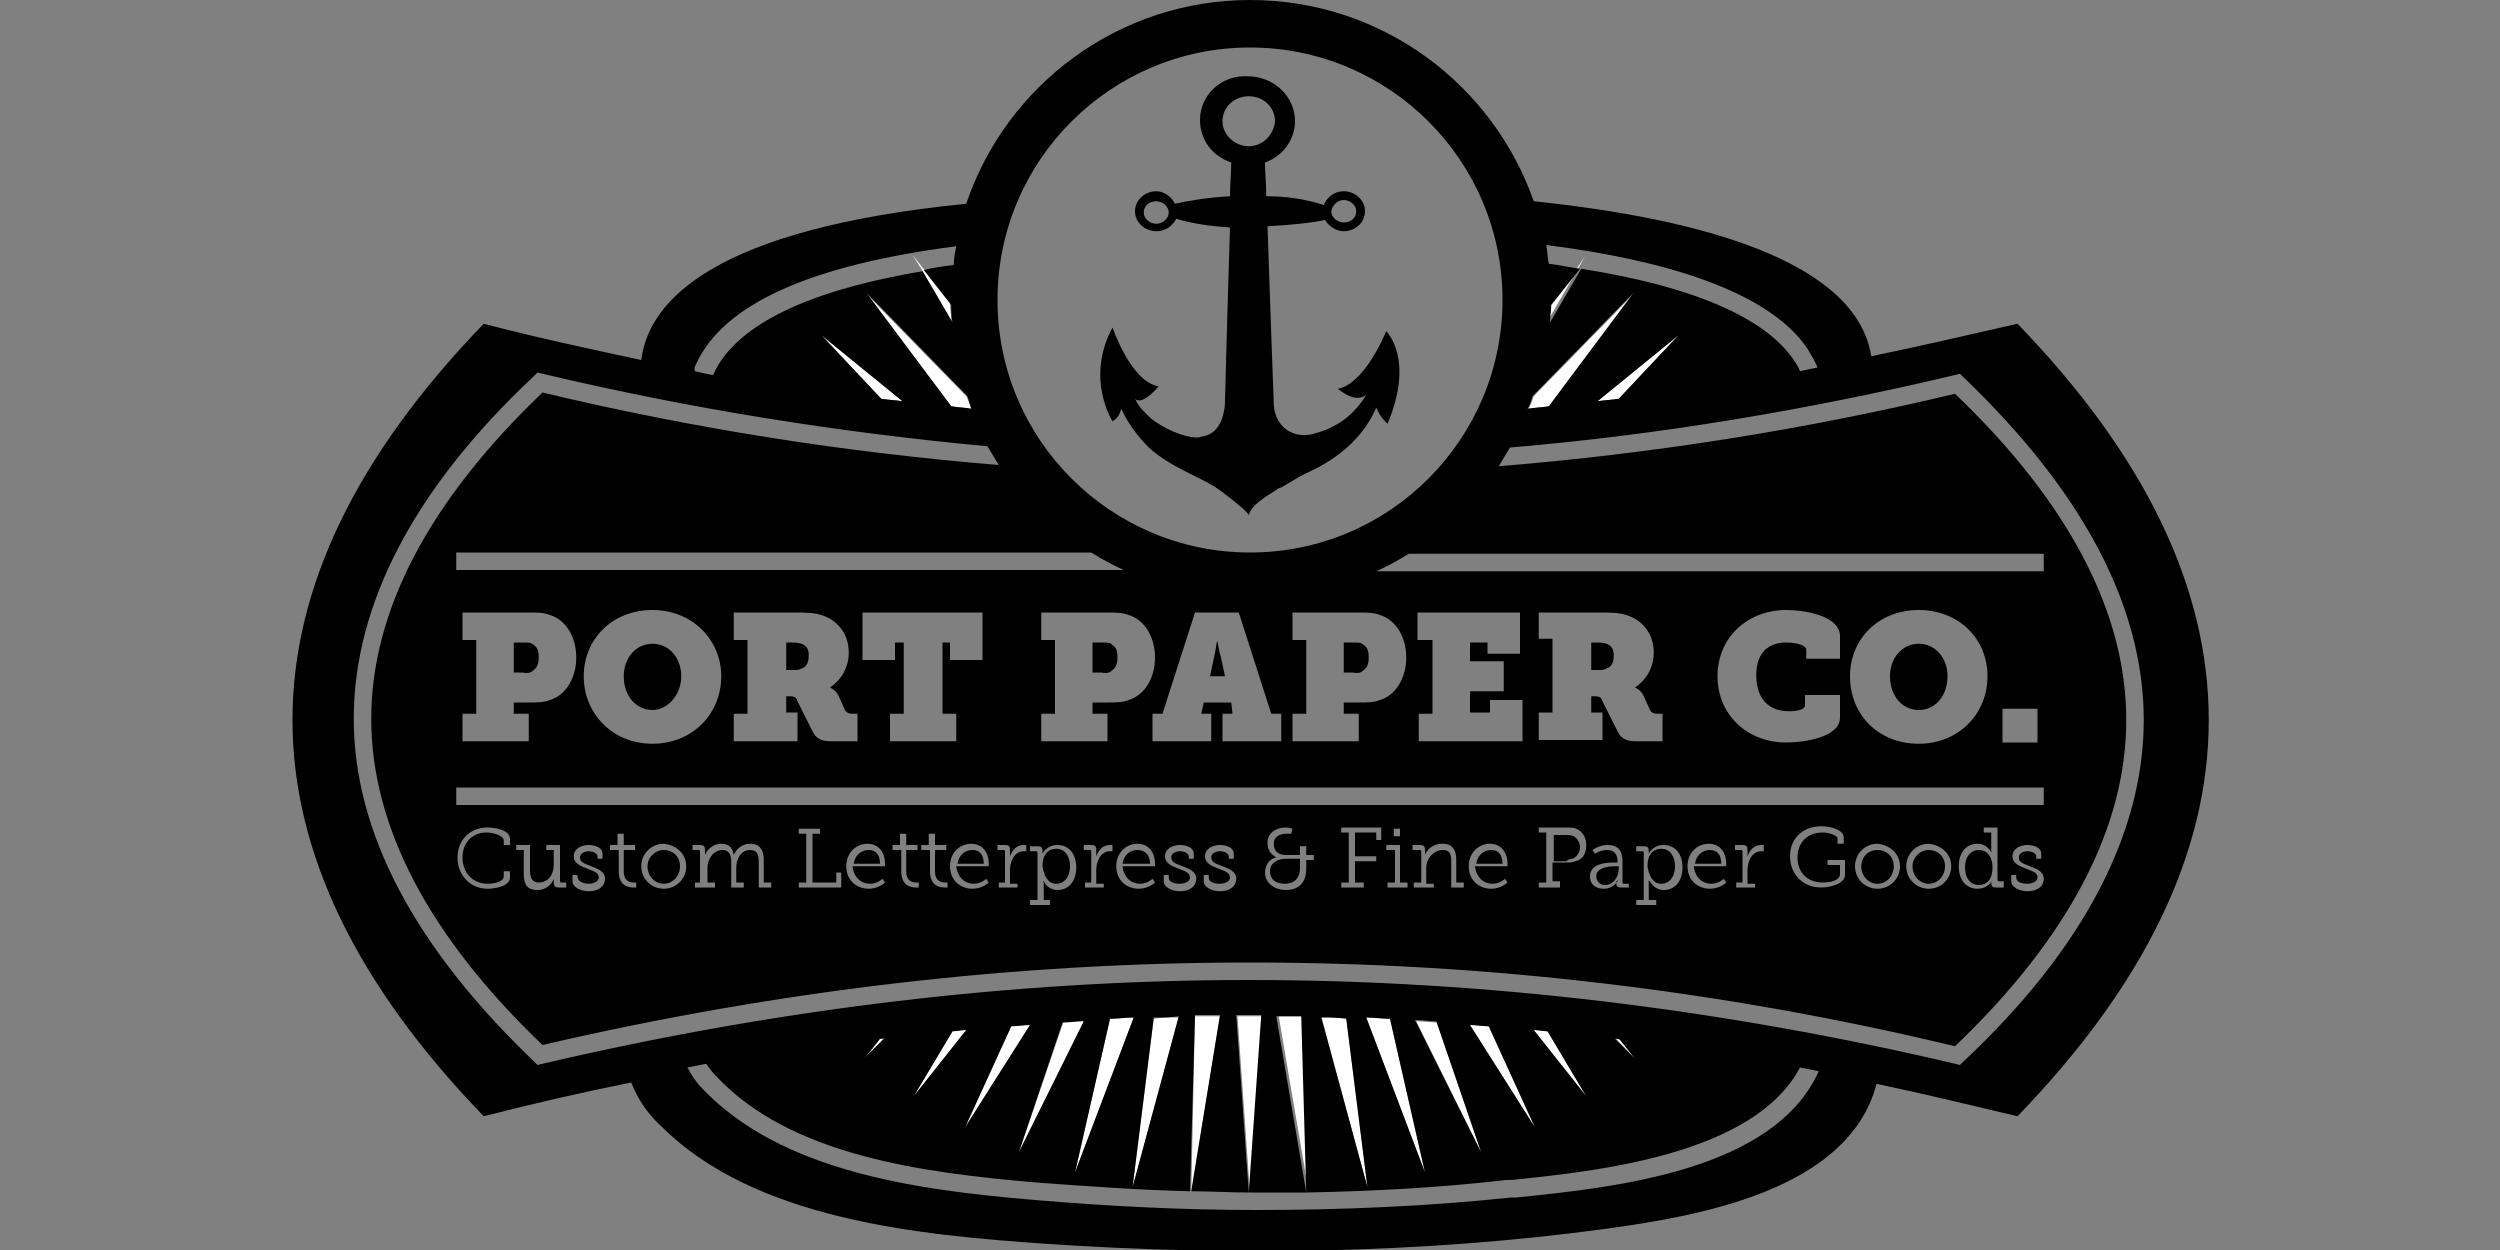 <?xml version="1.0" encoding="utf-8"?>
<!-- Generator: Adobe Illustrator 17.1.0, SVG Export Plug-In . SVG Version: 6.00 Build 0)  -->
<!DOCTYPE svg PUBLIC "-//W3C//DTD SVG 1.1//EN" "http://www.w3.org/Graphics/SVG/1.1/DTD/svg11.dtd">
<svg version="1.1" id="Layer_1" xmlns="http://www.w3.org/2000/svg" xmlns:xlink="http://www.w3.org/1999/xlink" x="0px" y="0px"
	 viewBox="0 0 200 100" style="enable-background:new 0 0 200 100;" xml:space="preserve">
<rect x="0" y="0" width="200" height="100" fill="#808080" stroke="none"/>
<path style="fill:#010101;" d="M-210-183.9c7,0,15.2-1.7,20.1-4.5h0v-17h-11.5l-1.2,7.4c-0.2,1.5-0.5,1.5-1.6,1.8c-1.1,0.2-3.2,0.4-4.6,0.4
	c-7.2,0-11.6-5.2-11.6-17c0-11.6,4.7-16.7,12.2-16.7c1.4,0,3.2,0.2,4.2,0.4c0.8,0.2,1,0.5,1.2,1.5l1.2,7.6l11.8,0.9v-17.9
	c-4.6-2.9-12-4.5-18-4.5c-19.8,0-29.8,12.3-29.8,28.8C-237.8-194.4-229.5-183.9-210-183.9z"/>
<path style="fill:#010101;" d="M-181.4-231.7v36.7c0,1.2-0.2,1.4-1.2,1.5l-3.1,0.5v8h24.4v-8l-2.6-0.4c-1-0.2-1.2-0.4-1.2-1.6v-18.4
	c1.2-0.5,2.5-1,3.6-1c1.7,0,1.9,1.2,1.9,3.3v26.1h20.8v-8l-3.3-0.5c-1.2-0.2-1.2-0.3-1.2-1.5v-18.5c0-8.9-3.5-13-11.1-13
	c-4.2,0-7.7,1.4-10.5,4.3l-0.5-0.2v-20.8h-19.9l-1.1,8.3l3.9,1.5C-181.6-233-181.4-232.5-181.4-231.7z"/>
<path style="fill:#010101;" d="M-130.2-231.7v36.7c0,1.2-0.2,1.3-1.2,1.5l-2.9,0.5v8h24.5v-8l-2.9-0.5c-1.2-0.2-1.2-0.3-1.2-1.5v-48.1h-20.1
	l-1.1,8.3l3.9,1.5C-130.5-233-130.2-232.5-130.2-231.7z"/>
<path style="fill:#010101;" d="M-87.1-183.9c15.3,0,22.1-8.6,22.1-21.8c0-12-5.9-20.7-21.3-20.7c-15.1,0-22.2,8.4-22.2,21.2
	C-108.6-192.1-102.3-183.9-87.1-183.9z M-86.6-215.4c2.5,0,4.5,1.8,4.5,9.9c0,8.7-2.2,10.7-4.7,10.7c-2.8,0-4.8-2.2-4.8-10.6
	C-91.5-213.8-89.1-215.4-86.6-215.4z"/>
<path style="fill:#010101;" d="M-42.1-194.9v-30.6h-20.1l-1.1,8.3l3.9,1.5c0.8,0.2,1,0.8,1,1.6v19.2c0,1.2-0.2,1.4-1.2,1.5l-2.8,0.5v8H-38
	v-8l-2.9-0.5C-42-193.6-42.1-193.7-42.1-194.9z"/>
<path style="fill:#010101;" d="M-51.2-229.3c5.8,0,9-3.3,9-9c0-5.6-3.2-8.8-9-8.8c-5.7,0-9,3.2-9,8.8C-60.2-232.6-56.9-229.3-51.2-229.3z"/>
<path style="fill:#010101;" d="M-414.6-201.7h2.4c1,0,1.5-0.5,1.5-1.5l0.7-18.8c0-2,0-4,0-5.2c0.4,1.2,1,2.8,1.7,4.6l7.8,19.8
	c0.3,0.8,0.8,1.2,1.7,1.2h3.3c0.8,0,1.4-0.4,1.7-1.2l8-19.7c0.8-1.9,1.3-3.4,1.8-4.7c0,1.3,0,3.1,0.1,5.3l0.8,18.8
	c0,1,0.6,1.5,1.5,1.5h2.8c1,0,1.5-0.5,1.4-1.5l-1.2-29.6c0-1-0.6-1.5-1.5-1.5h-5.2c-0.8,0-1.4,0.4-1.7,1.2l-10,24.5l-9.6-24.5
	c-0.3-0.8-0.8-1.2-1.7-1.2h-5.2c-0.9,0-1.5,0.5-1.5,1.5l-1.1,29.6C-416.1-202.2-415.6-201.7-414.6-201.7z"/>
<path style="fill:#010101;" d="M-363.5-201.3c6.1,0,11.7-4.1,11.7-12.6c0-7.5-4.7-11.5-11.2-11.5c-6.6,0-11.9,4.1-11.9,12.1
	C-374.9-205.2-369.2-201.3-363.5-201.3z M-363.4-221.1c3.8,0,6.1,3,6.1,7.8c0,5-2.5,7.7-5.8,7.7h-0.3c-3.4,0-6-3.2-6-8.1
	C-369.4-219-366.6-221.1-363.4-221.1z"/>
<path style="fill:#010101;" d="M-347.8-202.3c2.3,0.7,5.3,1.1,7.5,1.1c8.5,0,13.1-5.1,13.1-12.7c0-7.4-4.3-11.4-9.6-11.4
	c-2.4,0-4.9,0.8-6.8,3c0-0.5,0.1-1.5,0.1-3.3v-10.4c0-0.9-0.5-1.4-1.4-1.3l-2.7,0.2c-0.8,0.1-1.3,0.6-1.3,1.4v28.5
	c0,1.5-0.1,2.4-0.1,3.2C-349.2-203.1-349-202.6-347.8-202.3z M-343.6-218.6c1.7-1.7,3.5-2.3,5.2-2.3c2.9,0,5.6,2.4,5.6,7.7
	c0,5-2.7,7.8-6.8,7.8c-1.2,0-2.6-0.2-4-0.6c0-0.8,0-1.5,0-2.6V-218.6z"/>
<path style="fill:#010101;" d="M-320.4-223.7l-2.7,0.1c-0.8,0.1-1.3,0.6-1.3,1.4v19.2c0,0.9,0.5,1.3,1.3,1.3h2.8c0.8,0,1.3-0.5,1.3-1.3
	v-19.4C-318.9-223.4-319.5-223.8-320.4-223.7z"/>
<path style="fill:#010101;" d="M-321.7-235.8c-2,0-3.4,1.3-3.4,3.2c0,1.9,1.2,3.3,3.4,3.3c2,0,3.4-1.3,3.4-3.3
	C-318.3-234.5-319.6-235.8-321.7-235.8z"/>
<path style="fill:#010101;" d="M-303.7-224.3h-4.6v-1.8c0-1.4,0-2.3,0.2-3.1c0.4-2.9,2.1-4,4.9-4c1.3,0,2.2,0.2,2.6,0.2
	c0.7,0,1.1-0.4,1.1-1.2l0.2-1.5c0.1-0.8-0.3-1.4-1.1-1.5c-1.1-0.3-2.2-0.3-3.2-0.3c-4.7,0-8.3,2-9.5,6.3c-0.5,1.7-0.6,3.3-0.6,5.6
	v1.3l-1.3,0.1c-0.8,0.1-1.2,0.5-1.2,1.4v1.3c0,0.9,0.5,1.3,1.3,1.3h1.2v17.2c0,0.9,0.5,1.3,1.3,1.3h2.7c0.9,0,1.3-0.5,1.3-1.3v-17.2
	h4.4c0.8,0,1.3-0.4,1.3-1.3l0.1-1.5C-302.4-223.9-302.9-224.3-303.7-224.3z"/>
<path style="fill:#010101;" d="M-277.2-224.4h-3.3c-0.8,0-1.2,0.4-1.5,1.1c-0.5,1.4-3.3,7.6-6.3,14.6c-3.1-6.9-6-13.2-6.6-14.6
	c-0.3-0.7-0.7-1.1-1.5-1.1h-3.3c-1,0-1.4,0.6-1.1,1.5c0.8,2.3,5.7,12.7,9.5,21.1c-2.4,5.5-4.4,10.2-4.9,11.6
	c-0.3,0.9,0.1,1.5,1.1,1.5h3.3c0.8,0,1.2-0.4,1.5-1.1c0.9-2.9,12.9-29.5,14.1-33.1C-275.8-223.8-276.2-224.4-277.2-224.4z"/>
<path style="fill:#010101;" d="M-448.1-239.3l-16,7.9c-6,3-11.4,5.9-11.7,6.5c-0.8,1.4,2.4,9.2,2.4,9.2s13.1-2.7,17.4-6.7
	C-451.8-226.3-448.1-239.3-448.1-239.3z"/>
<path style="fill:#010101;" d="M-457.1-242.3c-1.2,0.6-5.7,8.5-6.8,10.6l15.8-7.6C-448.1-239.3-455.7-243-457.1-242.3z"/>
<path style="fill:#010101;" d="M-470.6-202.6c1.1,0.8,10.2,0.7,12.6,0.6l-14.5-9.9h0C-472.5-211.9-471.9-203.5-470.6-202.6z"/>
<path style="fill:#010101;" d="M-453.8-213.5c-5.6-1.7-18.6,1.6-18.6,1.6l14.9,9.9h0c5.6,3.7,10.8,6.9,11.5,6.9c1.6,0,6.7-6.7,6.7-6.7
	S-448.2-211.8-453.8-213.5z"/>
<path style="fill:#010101;" d="M-436.7-204.5c0,0,7-4.7,7.1-6.2c0.1-1.4-4.5-9.2-5.8-11.3L-436.7-204.5z"/>
<path style="fill:#010101;" d="M-435.4-235.7c-0.8-1.3-9.1-2.5-9.1-2.5s-4.3,12.7-2.9,18.4c1.3,5.7,10.7,15.3,10.7,15.3l1.1-17.8
	C-435.2-229-435-235.1-435.4-235.7z"/>
<path d="M5.5-209.4h4v-8.2l5.8-11.3h-4.5l-2.7,5.9c-0.4,0.8-0.6,1.6-0.6,1.7c-0.1-0.1-0.3-0.9-0.6-1.7l-2.4-5.9H0l5.5,11.3V-209.4z"
	/>
<path d="M20.9-209.2c4,0,7.1-3,7.1-7.1c0-4-3.1-7.1-7.1-7.1c-4,0-7.1,3-7.1,7.1C13.8-212.2,16.9-209.2,20.9-209.2z M20.9-219.8
	c2,0,3.3,1.5,3.3,3.6c0,2.1-1.3,3.6-3.3,3.6c-2,0-3.3-1.5-3.3-3.6C17.6-218.3,18.9-219.8,20.9-219.8z"/>
<path d="M35.6-209.1c1.8,0,3.2-0.9,4.1-2.2c-0.1,0.4-0.1,0.7-0.1,0.9v0.9h3.9V-223h-3.9v8c-0.1,1.8-1.4,2.8-2.5,2.8
	c-1.3,0-2.5-1-2.5-2.9v-7.9h-3.9v8.1C30.6-211.3,32.7-209.1,35.6-209.1z"/>
<path d="M50.4-216.1c0-2.2,1.6-3.4,3.7-3.4v-3.8c-1.8,0-3,1.1-3.8,2.6c0.1-0.5,0.1-1,0.1-1.3v-0.9h-3.9v13.6h3.9V-216.1z"/>
<path d="M74.5-209.1c3.3,0,5.8-1.5,7.7-3.7l-3.1-2.5c-1.3,1.4-2.8,2.3-4.6,2.3c-3.3,0-5.9-2.7-5.9-6.2c0-3.5,2.6-6.2,5.9-6.2
	c1.8,0,3.3,0.9,4.5,2.2l3-2.6c-1.9-2.2-4.4-3.5-7.5-3.5c-5.5,0-9.9,4.5-9.9,10C64.6-213.6,68.9-209.1,74.5-209.1z"/>
<path d="M90.8-209.2c4,0,7.1-3,7.1-7.1c0-4-3.1-7.1-7.1-7.1c-4,0-7.1,3-7.1,7.1C83.7-212.2,86.8-209.2,90.8-209.2z M90.8-219.8
	c2,0,3.3,1.5,3.3,3.6c0,2.1-1.3,3.6-3.3,3.6c-2,0-3.3-1.5-3.3-3.6C87.5-218.3,88.8-219.8,90.8-219.8z"/>
<path d="M104.6-217.9c0.1-1.4,1.1-2.1,2.2-2.1c1,0,2,0.7,2,2.1v8.6h3.9v-8.4c0-1.6,1.1-2.3,2.1-2.3c1.1,0,2.1,0.8,2.1,2.2v8.5h3.9
	v-8.8c0-3.3-1.7-5.2-4.5-5.2c-1.8,0-3.3,0.9-4.3,2.2c-0.6-1.3-1.8-2.2-3.8-2.2c-1.6,0-2.9,0.8-3.7,2.1c0.1-0.4,0.1-0.9,0.1-1.1v-0.7
	h-3.9v13.6h3.9V-217.9z"/>
<path d="M128.2-211.2c1.1,1.3,2.5,2.1,4.1,2.1c3.8,0,5.9-3.5,5.9-7.1c0-3.6-2.1-7.1-5.9-7.1c-1.5,0-2.9,0.6-4,1.7v-1.4h-3.9v20.6
	h3.8V-211.2z M131.3-219.8c2,0,3,1.6,3,3.6c0,2-1,3.6-3,3.6c-1.8,0-3-1.8-3-3.7C128.3-218.3,129.5-219.8,131.3-219.8z"/>
<path d="M146.2-217.6c-3.8,0-5.6,2.2-5.6,4.5c0,2,1.5,4,4.5,4c2.4,0,4.1-1.3,4.9-2.6c0.6,1.4,1.8,2.3,3.4,2.3h1.4v-3.5h-0.6
	c-0.5,0-0.8-0.3-0.8-0.8v-4.1c0-3.3-2.3-5.5-6.1-5.5c-3.8,0-5.4,2.8-5.4,2.8l2.7,2c0.6-0.9,1.4-1.4,2.5-1.4c1.5,0,2.4,0.9,2.4,2.2
	v0.4C148.5-217.4,147.4-217.6,146.2-217.6z M146.1-212.2c-1,0-1.6-0.5-1.6-1.3c0-1.1,1.2-1.6,2.8-1.6c0.5,0,1.4,0.1,2.1,0.3
	C149-213.3,147.8-212.2,146.1-212.2z"/>
<path d="M161-217.4c0.1-1.8,1.4-2.8,2.5-2.8c1.3,0,2.5,1,2.5,2.9v7.9h3.9v-8.1c0-3.7-2.1-5.9-4.9-5.9c-1.9,0-3.2,0.9-4.1,2.2
	c0.1-0.4,0.1-0.7,0.1-0.9v-0.9h-3.9v13.6h3.9V-217.4z"/>
<path d="M171.8-201.8h4.1l9.4-21.2h-4.1l-2.7,6.4c-0.3,0.6-0.5,1.3-0.5,1.4c0-0.1-0.2-0.8-0.4-1.4l-2.6-6.4h-4.1l5.1,12.1
	L171.8-201.8z"/>
<path d="M196.2-211.7c0-1.4-1.2-2.6-2.6-2.6c-1.4,0-2.6,1.2-2.6,2.6c0,1.4,1.2,2.6,2.6,2.6C195-209.2,196.2-210.3,196.2-211.7z"/>
<path d="M192.1-222.1c-0.6-2,0.2-3.5,1.8-3.5c1.3,0,2,0.9,2,2.1c0,3.3-5.2,4-4.3,8.3h3.7v-0.1c-0.1-0.2-0.1-0.3-0.1-0.5
	c0.1-2.2,4.7-3.3,4.7-7.7c0-7.9-12.1-7.4-12.1-0.1c0,1.7,0.4,2.5,0.4,2.5L192.1-222.1z"/>
<path d="M-409.1-47.5h-0.8v2.3h0.8c0.9,0,1.7-0.2,1.7-1.2C-407.3-47.3-408.2-47.5-409.1-47.5z"/>
<path d="M-407.8-79.7c0-0.7-0.6-0.9-1.2-0.9h-1v1.8h0.9C-408.5-78.8-407.8-79-407.8-79.7z"/>
<polygon points="-375.9,-80.4 -375.9,-80.4 -377,-77.3 -374.9,-77.3 "/>
<path d="M-409-76.9h-1v1.9h0.9c0.7,0,1.4-0.2,1.4-1C-407.7-76.8-408.3-76.9-409-76.9z"/>
<path d="M-375.8-63.9c-1.3,0-1.4,1.7-1.4,2.6c0,1,0.1,2.6,1.4,2.6c1.4,0,1.5-1.6,1.5-2.6C-374.3-62.2-374.4-63.9-375.8-63.9z"/>
<path d="M-426-27.5h100v-100h-100V-27.5z M-371.6-40.3h-8.2v-9.3h8.1v2.2h-4.6v1.3h4.4v2.2h-4.4v1.3h4.7V-40.3z M-375.8-56.5
	c-3.3,0-5.2-1.6-5.2-4.8c0-3.1,1.9-4.8,5.2-4.8c3.3,0,5.2,1.7,5.2,4.8C-370.6-58.2-372.5-56.5-375.8-56.5z M-359.2-40.1
	c-1.4,0-2.5-0.1-3.8-0.4V-43c1,0.4,2.1,0.6,3.2,0.6c0.8,0,1.6-0.2,1.6-0.6c0-1.3-4.9-0.1-4.9-3.7c0-2.6,2.7-3,4.8-3
	c1,0,2.1,0.1,3.1,0.3v2.4c-0.8-0.3-1.7-0.5-2.8-0.5c-0.6,0-1.5,0-1.5,0.6c0,1.2,4.9,0.1,4.9,3.7C-354.7-40.8-357.1-40.1-359.2-40.1z
	 M-343.1-40.1c-1.4,0-2.5-0.1-3.8-0.4V-43c1,0.4,2.1,0.6,3.2,0.6c0.8,0,1.6-0.2,1.6-0.6c0-1.3-4.9-0.1-4.9-3.7c0-2.6,2.7-3,4.8-3
	c1,0,2.1,0.1,3.1,0.3v2.4c-0.8-0.3-1.7-0.5-2.8-0.5c-0.6,0-1.5,0-1.5,0.6c0,1.2,4.9,0.1,4.9,3.7C-338.6-40.8-341.1-40.1-343.1-40.1z
	 M-337.8-56.7h-8.2V-66h8.1v2.2h-4.6v1.3h4.4v2.2h-4.4v1.3h4.7V-56.7z M-347.8-82.4h3.6v3.7h0l2.2-3.7h4.1L-341-78l3.4,4.9h-4.3
	l-2.3-3.9h0v3.9h-3.6V-82.4z M-358.2-82.6c1,0,1.6,0.1,2.5,0.3v2.5c-0.6-0.2-1.2-0.3-1.8-0.3c-1.5,0-2.7,0.8-2.7,2.3
	c0,1.6,1.1,2.4,2.5,2.4c0.7,0,1.3-0.1,1.9-0.4v2.5c-0.7,0.2-1.7,0.4-2.6,0.4c-3.1,0-5.6-1.6-5.6-4.9
	C-363.8-81-361.2-82.6-358.2-82.6z M-364.3-66h5.3l1.7,6.6h0V-66h3.1v9.3h-5.3l-1.8-6.7h0v6.7h-3.1V-66z M-378.3-82.4h4.9l3.3,9.3
	h-3.7l-0.6-2h-3l-0.6,2h-3.6L-378.3-82.4z M-391.1-40.3c-0.2-0.7-0.2-2.1-0.5-2.7c-0.2-0.4-0.6-0.5-1-0.5h-0.8v3.2h-3.6v-9.3h5.8
	c2.2,0,3.6,0.7,3.6,2.5c0,1.4-0.9,2.1-2.2,2.5v0c0.8,0.1,1.2,0.5,1.6,1c0.5,1,0.5,2.4,0.9,3.3H-391.1z M-396.3-82.4h3.6v6.6h4.4v2.7
	h-8V-82.4z M-397.3-66h9.9v2.7h-3.1v6.6h-3.6v-6.6h-3.1V-66z M-407.2-43h-2.6v2.7h-3.6v-9.3h6.1c1.5,0,3.4,0.7,3.4,3.2
	C-403.8-44-405.3-43-407.2-43z M-413.3-82.4h5.9c1.6,0,3.2,0.5,3.2,2.3c0,1.3-0.7,2-1.9,2.3v0c1.3,0.2,2.1,1.2,2.1,2.1
	c0,2.3-1.9,2.6-3.8,2.6h-5.4V-82.4z M-408.8-66.2c1,0,2.1,0.1,3.1,0.3v2.4c-0.8-0.3-1.7-0.5-2.8-0.5c-0.6,0-1.5,0-1.5,0.6
	c0,1.2,4.9,0.1,4.9,3.7c0,2.5-2.5,3.1-4.5,3.1c-1.4,0-2.5-0.1-3.8-0.4v-2.4c1,0.4,2.1,0.6,3.2,0.6c0.8,0,1.6-0.2,1.6-0.6
	c0-1.3-4.9-0.1-4.9-3.7C-413.5-65.7-410.9-66.2-408.8-66.2z"/>
<path d="M-392.6-47.5h-1v2h0.9c0.7,0,1.5-0.1,1.5-1C-391.2-47.4-391.9-47.5-392.6-47.5z"/>
<path style="fill:#010101;" d="M-189.5-66.8c-1.2,0.4-2.1,0.6-3.3,0.6c-1.7,0-2.7-0.7-2.7-2.6c0-3.3,7.1-20.1,7.1-26.1
	c0-6.4-5.1-9.8-11.4-9.8c-7.3,0-13,3.8-17.4,10.7l7.3-26.1c-2,0.4-6.2,0.9-10.5,0.9h-7.7l-1.9,6.7h4.6c1.2,0,1.3,0.6,0.8,2.7
	L-238-60.3h11.8c6.7-26.3,13-36.7,20.2-36.7c2.7,0,4.9,1.6,4.9,4.7c0,4.3-6.9,20.5-6.9,25.5c0,5.4,3.4,7.6,9.1,7.6
	c2.6,0,5.2-0.3,7.6-1.2L-189.5-66.8z"/>
<path style="fill:#010101;" d="M-144.9-103.5l-2.3,8.3c-1.5-5.9-6.1-9.5-12.8-9.5c-14.3,0-24,14.4-24,29.3c0,9.4,5.9,16.2,15.2,16.2
	c5.9,0,10.8-3.1,14.4-7.6c0,5,3.3,7.6,9.4,7.6c2.7,0,4.9-0.5,7.3-1.2l1.8-6.6c-1.3,0.4-2.1,0.6-3.3,0.6c-1.7,0-2.8-0.8-2.8-2.8
	c0-1.9,1.2-5.4,2.3-9.8l6.7-25.5c-1.8,0.5-4.3,0.9-7.5,0.9H-144.9z M-164-66.4c-4.8,0-8.2-3.4-8.2-9.1c0-11.2,6.3-21.8,14.3-21.8
	c4.8,0,8.1,3.5,8.1,8.9C-149.9-77.9-156.1-66.4-164-66.4z"/>
<path style="fill:#010101;" d="M-87.9-96.5c-0.2-5-3.6-8.4-9.1-8.4c-5.3,0-9.7,3.4-12.8,8.6l2.2-8.1c-2.1,0.4-6.2,0.9-10.6,0.9h-8.2
	l-1.8,6.7h5.3c1.1,0,1.3,0.6,0.8,2.7l-9.3,33.9h11.9l3.8-14.2c4.1-15.1,7.6-23.2,14.8-23.2c1.3,0,2.7,0.5,3.2,1.3
	c-3.1,0.4-5.2,3.2-5.1,5.9c0.1,3.1,2.3,5.3,6.1,5.3C-91.4-85.1-87.7-90.3-87.9-96.5z"/>
<path style="fill:#010101;" d="M-53.4-104.6c-5.3,0-9.8,2.8-13.2,6.7l1.8-6.5c-2.1,0.4-6.2,0.9-10.5,0.9h-8l-1.8,6.7h5.1
	c1.1,0,1.3,0.6,0.8,2.7l-11,40.2c-0.5,2-1.2,2.3-2.1,2.3h-3.9l-1.8,6.7h23.4l1.8-6.7h-4.5c-1,0-1.4-0.3-0.9-2.3l3.9-14.5
	c1.5,5.7,6.1,9.4,13.2,9.4c14.4,0,23.2-13.7,23.2-28.8C-38-97.5-43.7-104.6-53.4-104.6z M-63.7-66.5c-5.1,0-8.2-4.3-8.2-8.8
	C-72-85.8-66-97.4-58-97.4c4.8,0,8.1,3.4,8.2,9.1C-49.8-77-56.2-66.5-63.7-66.5z"/>
<path style="fill:#010101;" d="M-192.9-51.6h-4.2v16.4h3.1v-5.9h0.8c1.7,0,2.9-0.5,3.8-1.4s1.3-2.3,1.3-4C-188.1-49.9-189.7-51.6-192.9-51.6
	z M-191.8-44.4c-0.4,0.4-0.9,0.6-1.7,0.6h-0.6l0-5.2h0.7c0.7,0,1.2,0.2,1.6,0.6c0.3,0.4,0.5,1.1,0.5,1.9
	C-191.2-45.5-191.4-44.8-191.8-44.4z"/>
<polygon style="fill:#010101;" points="-183.1,-51.6 -186.1,-51.6 -186.1,-35.2 -178.8,-35.2 -178.8,-37.9 -183.1,-37.9 "/>
<path style="fill:#010101;" d="M-173.4-51.7l-4.1,16.5h3.1l0.9-4.1h4.3l0.9,4.1h3.1l-4.1-16.5H-173.4z M-172.9-42c0.6-2.8,1-4.5,1.2-5.3
	c0.1-0.8,0.3-1.5,0.4-2.1c0,0.3,0.1,0.9,0.3,1.9c0.2,0.9,0.3,1.5,0.3,1.7l0.9,3.8L-172.9-42z"/>
<polygon style="fill:#010101;" points="-165.8,-48.9 -162.7,-48.9 -162.7,-35.2 -159.6,-35.2 -159.6,-48.9 -156.5,-48.9 -156.5,-51.6 
	-165.8,-51.6 "/>
<polygon style="fill:#010101;" points="-154.7,-35.2 -151.7,-35.2 -151.7,-41.8 -147.7,-41.8 -147.7,-44.4 -151.7,-44.4 -151.7,-48.9 
	-147.4,-48.9 -147.4,-51.6 -154.7,-51.6 "/>
<path style="fill:#010101;" d="M-139.9-51.8c-1.9,0-3.4,0.7-4.4,2.2c-1,1.5-1.5,3.5-1.5,6.2c0,2.7,0.5,4.8,1.5,6.3c1,1.5,2.5,2.2,4.4,2.2
	c1.9,0,3.3-0.7,4.4-2.2c1-1.5,1.5-3.5,1.5-6.3s-0.5-4.8-1.5-6.3C-136.6-51.1-138-51.8-139.9-51.8z M-139.9-37.7
	c-0.9,0-1.6-0.5-2.1-1.5s-0.7-2.4-0.7-4.3c0-1.9,0.2-3.3,0.7-4.3s1.2-1.5,2.1-1.5c1.8,0,2.7,1.9,2.7,5.7
	C-137.2-39.6-138.1-37.7-139.9-37.7z"/>
<path style="fill:#010101;" d="M-122.7-46.7c0-1.6-0.4-2.9-1.2-3.7c-0.8-0.8-2.1-1.2-3.7-1.2h-4v16.4h3.1v-6.4h1.1l2.6,6.4h3.3l-3.2-7.2
	C-123.4-43.2-122.7-44.6-122.7-46.7z M-126.3-44.8c-0.3,0.4-0.8,0.6-1.6,0.6h-0.8l0-4.8h0.8c0.7,0,1.2,0.2,1.5,0.5
	c0.3,0.4,0.5,1,0.5,1.8C-125.8-45.8-126-45.2-126.3-44.8z"/>
<path style="fill:#010101;" d="M-111.8-38.7L-111.8-38.7l-2.9-12.9h-4.7v16.4h2.8v-11c0-0.9-0.1-1.9-0.2-3h0.1l3.1,14h3.4l3.1-13.9h0.1
	c-0.1,1-0.2,1.9-0.2,2.8v11.1h2.9v-16.4h-4.8L-111.8-38.7z"/>
<path d="M12.8-86.5v17.6c0,1.1,0.9,1.9,1.9,1.9s1.9-0.9,1.9-1.9v-17.6c0-1.1-0.9-1.9-1.9-1.9S12.8-87.5,12.8-86.5z"/>
<path d="M21.4-57.9H5.2v1.9c0,0.7-0.2,1.4-0.6,1.9h16.8c1.1,0,1.9-0.9,1.9-1.9C23.3-57,22.4-57.9,21.4-57.9z"/>
<path d="M1.9-77.4c-1.1,0-1.9,0.9-1.9,1.9V-56c0,1.1,0.9,1.9,1.9,1.9c1.1,0,1.9-0.9,1.9-1.9v-1.9v-17.6C3.8-76.5,3-77.4,1.9-77.4z"
	/>
<path d="M48.9-96.1v16.2c0,1.1,0.9,1.9,1.9,1.9c1.1,0,1.9-0.9,1.9-1.9v-16.8c-0.5,0.4-1.2,0.6-1.9,0.6H48.9z"/>
<path d="M31.4-97.4h17.6h1.9c1.1,0,1.9-0.9,1.9-1.9s-0.9-1.9-1.9-1.9H31.4c-1.1,0-1.9,0.9-1.9,1.9S30.3-97.4,31.4-97.4z"/>
<path d="M27.1-84.3c-0.6-0.6-1-1.4-1-2.3c0-0.5,0.1-1.1,0.4-1.5c-4.6,1.3-8,5.5-8,10.5s3.4,9.2,8,10.5c-0.2-0.5-0.4-1-0.4-1.5
	c0-0.9,0.4-1.7,1-2.3c-2.7-1-4.7-3.6-4.7-6.6C22.3-80.7,24.3-83.3,27.1-84.3z"/>
<path d="M29.4-84.7c3.9,0,7,3.2,7,7s-3.2,7-7,7c-1.1,0-1.9,0.9-1.9,1.9s0.9,1.9,1.9,1.9c6,0,10.9-4.9,10.9-10.9
	c0-6-4.9-10.9-10.9-10.9c-1.1,0-1.9,0.9-1.9,1.9S28.3-84.7,29.4-84.7z"/>
<polygon style="fill:#231F20;" points="74.5,-80.1 74.5,-67 83,-67 83,-69 76.7,-69 76.7,-80.1 "/>
<path style="fill:#231F20;" d="M87.8-66.8c2.7,0,4.5-2,4.5-4.9s-1.8-4.9-4.5-4.9s-4.5,2-4.5,4.9S85.2-66.8,87.8-66.8z M87.8-74.8
	c1.5,0,2.4,1.3,2.4,3.1c0,1.8-0.8,3.1-2.4,3.1c-1.5,0-2.4-1.3-2.4-3.1C85.5-73.5,86.3-74.8,87.8-74.8z"/>
<path style="fill:#231F20;" d="M95.7-70.7v-5.8h-2.1v6.1c0,2.1,1.2,3.5,3.3,3.5c1.1,0,2-0.5,2.5-1.1v0.9h2.1v-9.4h-2.1v6.2
	c-0.2,0.9-1,1.5-2,1.5C96.2-68.7,95.7-69.5,95.7-70.7z"/>
<path style="fill:#231F20;" d="M111.7-67v-13.8h-2.1v5.2c-0.4-0.5-1.4-1-2.4-1c-2.8,0-4.4,2.2-4.4,4.9c0,2.7,1.6,4.9,4.4,4.9
	c1,0,2-0.5,2.4-1v0.8H111.7z M107.5-68.7c-1.6,0-2.6-1.3-2.6-3c0-1.7,1-3,2.6-3c0.9,0,1.7,0.5,2,1.3v3.6
	C109.2-69.2,108.4-68.7,107.5-68.7z"/>
<path style="fill:#231F20;" d="M121.3-72c0-2.8-1.4-4.7-4.1-4.7c-2.6,0-4.4,2.1-4.4,5c0,2.9,1.8,4.9,4.5,4.9c2.3,0,3.7-1.3,4-3.1h-2
	c-0.2,0.9-1,1.4-2,1.4c-1.4,0-2.3-1-2.4-2.7h6.4V-72z M114.9-72.8c0.3-1.4,1.1-2.1,2.3-2.1c1.3,0,2,0.9,2,2.1H114.9z"/>
<path style="fill:#231F20;" d="M124.8-73.1c0.2-1,1-1.5,1.9-1.5c0.4,0,1,0.1,1.3,0.3v-2.2c-0.1-0.1-0.6-0.2-1-0.2c-0.9,0-1.7,0.5-2.1,1.2v-1
	h-2.1v9.4h2.1V-73.1z"/>
<polygon style="fill:#231F20;" points="137.8,-67 137.8,-78.1 141.9,-78.1 141.9,-80.1 131.2,-80.1 131.2,-78.1 135.6,-78.1 135.6,-67 "/>
<path style="fill:#231F20;" d="M151.1-67v-6.1c0-2.1-1.2-3.5-3.3-3.5c-1.1,0-2,0.5-2.6,1.1v-5.3h-2.1V-67h2.1v-6.2c0.2-0.9,1.1-1.5,2-1.5
	c1.2,0,1.8,0.8,1.8,1.9v5.8H151.1z"/>
<path style="fill:#231F20;" d="M152.7-73.8h2c0.2-0.7,0.8-1,1.6-1c1.2,0,1.8,0.7,1.8,1.7v0.8c-0.4-0.3-1.3-0.6-2.2-0.6c-2.1,0-3.7,1.3-3.7,3
	c0,1.9,1.6,3.1,3.5,3.1c1.1,0,2-0.4,2.3-0.7v0.5h2v-6.2c0-2.1-1.4-3.5-3.8-3.5C154.5-76.7,153-75.4,152.7-73.8z M158.2-69.5
	c-0.2,0.6-1.1,1-1.9,1c-1,0-2-0.4-2-1.4c0-0.9,1-1.3,2-1.3c0.9,0,1.7,0.4,1.9,1V-69.5z"/>
<path style="fill:#231F20;" d="M169.8-67v-6.1c0-2.1-1.2-3.5-3.3-3.5c-1.1,0-2,0.5-2.6,1.1v-0.9h-2.1v9.4h2.1v-6.2c0.2-0.9,1.1-1.5,2-1.5
	c1.2,0,1.8,0.8,1.8,1.9v5.8H169.8z"/>
<polygon style="fill:#231F20;" points="184.7,-80.1 173.8,-80.1 173.8,-78.1 178.2,-78.1 178.2,-67 180.4,-67 180.4,-78.1 184.7,-78.1 "/>
<path style="fill:#231F20;" d="M186.6-76.7c-2.6,0-4.4,2.1-4.4,5c0,2.9,1.8,4.9,4.5,4.9c2.3,0,3.7-1.3,4-3.1h-2c-0.2,0.9-1,1.4-2,1.4
	c-1.4,0-2.3-1-2.4-2.7h6.4V-72C190.7-74.8,189.2-76.7,186.6-76.7z M184.3-72.8c0.3-1.4,1.1-2.1,2.3-2.1c1.3,0,2,0.9,2,2.1H184.3z"/>
<path style="fill:#231F20;" d="M196.7-76.7c-1.1,0-2,0.5-2.6,1.1v-0.9H192v9.4h2.1v-6.2c0.2-0.9,1.1-1.5,2-1.5c1.2,0,1.8,0.8,1.8,1.9v5.8
	h2.1v-6.1C200-75.2,198.8-76.7,196.7-76.7z"/>
<g>
	<path style="fill:#FFFFFF;" d="M118.5,92.2L115,81.8c-0.6,0-1.1-0.1-1.7-0.1L118.5,92.2z"/>
	<path style="fill:#FFFFFF;" d="M94.3,81.4c-0.7,0-1.3,0-2,0.1L90.6,95L94.3,81.4z"/>
	<path style="fill:#FFFFFF;" d="M86,93.8l4.7-12.4c-0.6,0-1.2,0.1-1.9,0.1L86,93.8z"/>
	<path style="fill:#FFFFFF;" d="M77.2,90.2l5.2-8.2c-0.5,0-1,0.1-1.5,0.1L77.2,90.2z"/>
	<path style="fill:#FFFFFF;" d="M70.4,83.1l-1.2,1.6l1.6-1.6C70.7,83.1,70.5,83.1,70.4,83.1z"/>
	<path style="fill:#FFFFFF;" d="M126.9,87.7l-3.1-5.2c-0.4,0-0.7-0.1-1.1-0.1L126.9,87.7z"/>
	<path style="fill:#FFFFFF;" d="M130.8,84.7l-1.2-1.6c-0.1,0-0.3,0-0.4-0.1L130.8,84.7z"/>
	<path style="fill:#FFFFFF;" d="M114,93.8l-2.8-12.3c-0.6,0-1.2-0.1-1.9-0.1L114,93.8z"/>
	<path style="fill:#FFFFFF;" d="M126.2,21.4l-2.3,2.9c0,0.5,0,0.9-0.1,1.4l2.5-4.3l0.5-0.9L126.2,21.4z"/>
	<path style="fill:#FFFFFF;" d="M100,95.5l1-14.2c-0.7,0-1.4,0-2,0L100,95.5l0,0.4L100,95.5z"/>
	<path style="fill:#FFFFFF;" d="M65.7,26.8l4.8,5.1c0.6,0.1,1.1,0.1,1.7,0.2L65.7,26.8z"/>
	<path style="fill:#FFFFFF;" d="M76.1,32.5c0.5,0.1,1.1,0.1,1.6,0.2c-0.1-0.3-0.2-0.6-0.4-1l-8.1-8.3L76.1,32.5z"/>
	<path style="fill:#FFFFFF;" d="M122.8,90.2l-3.7-8.1c-0.5,0-1-0.1-1.5-0.1L122.8,90.2z"/>
	<path style="fill:#FFFFFF;" d="M95.3,95.4l2.3-14.1c-0.7,0-1.3,0-2,0L95.3,95.4l0,0.3L95.3,95.4z"/>
	<path style="fill:#FFFFFF;" d="M130.8,23.4l-8.1,8.3c-0.1,0.3-0.2,0.6-0.4,1c0.6-0.1,1.1-0.1,1.7-0.2L130.8,23.4z"/>
	<path style="fill:#FFFFFF;" d="M104.7,95.4l-0.4-14.1c-0.7,0-1.3,0-2,0L104.7,95.4l0,0.2L104.7,95.4z"/>
	<path style="fill:#FFFFFF;" d="M81.5,92.2l5.3-10.6c-0.6,0-1.1,0.1-1.7,0.1L81.5,92.2z"/>
	<path style="fill:#FFFFFF;" d="M73.1,87.7l4.2-5.3c-0.4,0-0.7,0.1-1.1,0.1L73.1,87.7z"/>
	<path style="fill:#FFFFFF;" d="M109.4,95l-1.7-13.6c-0.7,0-1.3,0-2-0.1L109.4,95z"/>
	<path style="fill:#FFFFFF;" d="M129.5,31.9l4.8-5.1l-6.5,5.3C128.4,32,128.9,32,129.5,31.9z"/>
	<path style="fill:#FFFFFF;" d="M73.7,21.5l2.4,4.1c0-0.4-0.1-0.9-0.1-1.4l-2.2-2.8l-0.8-1L73.7,21.5z"/>
	<g>
		<path d="M149.7,28.5c-1.2-7.6-13.6-11-27-12.4C119.4,6.7,110.5,0,100,0C89.5,0,80.5,6.8,77.3,16.3c-20.1,2-25.4,7.7-26,12.5
			c-4.2-0.9-8.4-1.8-12.6-2.9c-20.4,21.1-20.4,42.3,0,63.4c3.9-1,7.8-1.9,11.8-2.7c0.5,1.3,1.3,2.5,2.4,3.5
			c7.5,7.5,20.7,8.7,30.7,9.4c14.8,1,30.2,0.8,44.9-1.2c7.2-1,19.3-3,21.6-11.5c0,0,0-0.1,0-0.1c3.8,0.8,7.5,1.7,11.3,2.6
			c20.4-21.1,20.4-42.3,0-63.4C157.4,26.8,153.6,27.7,149.7,28.5z M144.6,27.9c0.3,0.5,0.6,1,0.8,1.5c-0.5,0.1-1,0.2-1.4,0.3
			c-0.1-0.3-0.3-0.6-0.5-0.9c-2.3-3.4-8.1-5.9-17-7.3l-2.5,4.3c0-0.5,0.1-0.9,0.1-1.4l2.3-2.9c-0.8-0.1-1.6-0.3-2.5-0.4
			c-0.1-0.5-0.1-1-0.2-1.5C133.2,20.8,141.5,23.3,144.6,27.9z M129.5,31.9c-0.6,0.1-1.1,0.1-1.7,0.2l6.5-5.3L129.5,31.9z
			 M122.6,31.7l8.1-8.3l-6.8,9.1c-0.6,0.1-1.1,0.1-1.7,0.2C122.4,32.4,122.5,32.1,122.6,31.7z M100,3.8c11.1,0,20.2,9,20.2,20.2
			c0,11.1-9,20.2-20.2,20.2c-11.1,0-20.2-9-20.2-20.2C79.8,12.8,88.9,3.8,100,3.8z M162.2,70.7c0.4,0,0.8-0.2,0.8-0.5
			c0-0.4-0.4-0.5-0.9-0.7c-0.5-0.2-1.1-0.4-1.1-1c0-0.6,0.6-0.9,1.2-0.9c0.5,0,1.1,0.2,1.1,0.7v0.4h-0.4v-0.2c0-0.2-0.3-0.4-0.7-0.4
			c-0.4,0-0.7,0.2-0.7,0.5c0,0.4,0.4,0.5,0.9,0.7c0.5,0.2,1.1,0.4,1.1,1c0,0.6-0.5,1-1.3,1c-0.6,0-1.3-0.3-1.3-0.8V70h0.4v0.2
			C161.3,70.6,161.8,70.7,162.2,70.7z M36.5,64.4V63h127v1.4H36.5z M159.4,70.4c0,0-0.3,0.7-1.2,0.7c-0.9,0-1.5-0.7-1.5-1.8
			c0-1.1,0.6-1.8,1.5-1.8c0.8,0,1.1,0.7,1.1,0.7h0c0,0,0-0.1,0-0.3v-1.3h-0.6v-0.4h1.1v4.2c0,0.1,0.1,0.1,0.1,0.1h0.4V71h-0.6
			c-0.3,0-0.4-0.1-0.4-0.4v-0.1C159.4,70.5,159.4,70.4,159.4,70.4L159.4,70.4z M156.1,69.3c0,1-0.8,1.8-1.8,1.8
			c-1,0-1.8-0.8-1.8-1.8c0-1,0.8-1.8,1.8-1.8C155.3,67.6,156.1,68.3,156.1,69.3z M152,69.3c0,1-0.8,1.8-1.8,1.8
			c-1,0-1.8-0.8-1.8-1.8c0-1,0.8-1.8,1.8-1.8C151.2,67.6,152,68.3,152,69.3z M145.8,66.6c-1.2,0-2,0.8-2,2s0.8,2,2,2
			c0.5,0,1.4-0.1,1.4-0.7v-0.7h-1v-0.4h1.4v1.2c0,0.7-1.2,1-1.9,1c-1.5,0-2.5-1.1-2.5-2.5c0-1.4,1-2.4,2.5-2.4
			c0.8,0,1.8,0.3,1.8,0.9v0.5h-0.5v-0.4C147.1,66.9,146.4,66.6,145.8,66.6z M140.4,70.7V71h-1.5v-0.4h0.5v-2.5
			c0-0.1-0.1-0.1-0.1-0.1h-0.5v-0.4h0.6c0.3,0,0.4,0.1,0.4,0.4v0.2c0,0.1,0,0.3,0,0.3h0c0.2-0.5,0.5-0.9,1.1-0.9c0.1,0,0.2,0,0.2,0
			v0.5c0,0-0.1,0-0.2,0c-0.8,0-1.1,0.9-1.1,1.5v1.1H140.4z M136.9,70.7c0.6,0,1-0.4,1-0.4l0.2,0.3c0,0-0.5,0.5-1.3,0.5
			c-1,0-1.8-0.7-1.8-1.8c0-1.1,0.8-1.8,1.7-1.8c0.9,0,1.4,0.7,1.4,1.6c0,0.1,0,0.2,0,0.2h-2.6C135.6,70.2,136.2,70.7,136.9,70.7z
			 M131.9,70.7V72h0.6v0.4h-1.6V72h0.6v-3.8c0-0.1-0.1-0.1-0.1-0.1h-0.5v-0.4h0.6c0.3,0,0.4,0.1,0.4,0.4v0c0,0.1,0,0.2,0,0.2h0
			c0,0,0.3-0.7,1.2-0.7c0.9,0,1.5,0.7,1.5,1.8c0,1.1-0.6,1.8-1.5,1.8c-0.8,0-1.1-0.7-1.1-0.7h0C131.8,70.4,131.9,70.6,131.9,70.7z
			 M129.5,70.3c0,0-0.3,0.8-1.2,0.8c-0.6,0-1.1-0.3-1.1-1c0-1.1,1.5-1.1,2-1.1h0.2v-0.1c0-0.6-0.3-0.9-0.8-0.9c-0.6,0-1,0.3-1,0.3
			l-0.2-0.3c0,0,0.5-0.4,1.2-0.4c0.8,0,1.2,0.4,1.2,1.3v1.7c0,0.1,0.1,0.1,0.1,0.1h0.4V71h-0.6c-0.3,0-0.4-0.1-0.4-0.4v-0.1
			C129.5,70.4,129.5,70.3,129.5,70.3L129.5,70.3z M124.8,70.6V71h-1.7v-0.4h0.6v-4h-0.6v-0.4h2.2c0.3,0,0.6,0,0.8,0.1
			c0.5,0.2,0.8,0.7,0.8,1.3c0,0.7-0.3,1.2-0.9,1.3c-0.2,0.1-0.4,0.1-0.7,0.1h-1.1v1.5H124.8z M119.4,70.7c0.6,0,1-0.4,1-0.4l0.2,0.3
			c0,0-0.5,0.5-1.3,0.5c-1,0-1.8-0.7-1.8-1.8c0-1.1,0.8-1.8,1.7-1.8c0.9,0,1.4,0.7,1.4,1.6c0,0.1,0,0.2,0,0.2h-2.6
			C118.1,70.2,118.7,70.7,119.4,70.7z M115.4,68c-0.7,0-1.3,0.7-1.3,1.4v1.3h0.6V71h-1.6v-0.4h0.6v-2.5c0-0.1-0.1-0.1-0.1-0.1H113
			v-0.4h0.6c0.3,0,0.4,0.1,0.4,0.4v0.2c0,0.1,0,0.2,0,0.2h0c0.1-0.3,0.5-0.9,1.4-0.9c0.8,0,1.1,0.5,1.1,1.3v1.8h0.6V71h-1v-2
			C116.1,68.5,116.1,68,115.4,68z M110.9,68v-0.4h1.1v3h0.6V71H111v-0.4h0.6V68H110.9z M111.5,66.9v-0.6h0.5v0.6H111.5z M108.4,66.7
			v1.8h1.7v0.4h-1.7v1.7h0.7V71h-1.8v-0.4h0.6v-4h-0.6v-0.4h3.2v1h-0.4v-0.6H108.4z M101.4,67.4c0-0.7,0.6-1.2,1.5-1.2
			c0.2,0,0.5,0.1,0.5,0.1l-0.1,0.4c0,0-0.2,0-0.4,0c-0.6,0-1,0.3-1,0.8c0,0.3,0.1,0.9,1,0.9h1.1v-0.7h0.5v0.7h0.6v0.4h-0.6v0.7
			c0,1.1-0.6,1.7-1.6,1.7c-1,0-1.7-0.6-1.7-1.4c0-0.5,0.3-1.1,0.9-1.2v0C102,68.5,101.4,68.3,101.4,67.4z M97.6,70.7
			c0.4,0,0.8-0.2,0.8-0.5c0-0.4-0.4-0.5-0.9-0.7c-0.5-0.2-1.1-0.4-1.1-1c0-0.6,0.6-0.9,1.2-0.9c0.5,0,1.1,0.2,1.1,0.7v0.4h-0.4v-0.2
			c0-0.2-0.3-0.4-0.7-0.4c-0.4,0-0.7,0.2-0.7,0.5c0,0.4,0.4,0.5,0.9,0.7c0.5,0.2,1.1,0.4,1.1,1c0,0.6-0.5,1-1.3,1
			c-0.6,0-1.3-0.3-1.3-0.8V70h0.4v0.2C96.7,70.6,97.2,70.7,97.6,70.7z M94.4,70.7c0.4,0,0.8-0.2,0.8-0.5c0-0.4-0.4-0.5-0.9-0.7
			c-0.5-0.2-1.1-0.4-1.1-1c0-0.6,0.6-0.9,1.2-0.9c0.5,0,1.1,0.2,1.1,0.7v0.4h-0.4v-0.2c0-0.2-0.3-0.4-0.7-0.4
			c-0.4,0-0.7,0.2-0.7,0.5c0,0.4,0.4,0.5,0.9,0.7c0.5,0.2,1.1,0.4,1.1,1c0,0.6-0.5,1-1.3,1c-0.6,0-1.3-0.3-1.3-0.8V70h0.4v0.2
			C93.5,70.6,94,70.7,94.4,70.7z M91.2,70.7c0.6,0,1-0.4,1-0.4l0.2,0.3c0,0-0.5,0.5-1.3,0.5c-1,0-1.8-0.7-1.8-1.8
			c0-1.1,0.8-1.8,1.7-1.8c0.9,0,1.4,0.7,1.4,1.6c0,0.1,0,0.2,0,0.2h-2.6C89.9,70.2,90.5,70.7,91.2,70.7z M88.3,70.7V71h-1.5v-0.4
			h0.5v-2.5c0-0.1-0.1-0.1-0.1-0.1h-0.5v-0.4h0.6c0.3,0,0.4,0.1,0.4,0.4v0.2c0,0.1,0,0.3,0,0.3h0c0.2-0.5,0.5-0.9,1.1-0.9
			c0.1,0,0.2,0,0.2,0v0.5c0,0-0.1,0-0.2,0c-0.8,0-1.1,0.9-1.1,1.5v1.1H88.3z M83.5,70.7V72H84v0.4h-1.6V72H83v-3.8
			c0-0.1-0.1-0.1-0.1-0.1h-0.5v-0.4H83c0.3,0,0.4,0.1,0.4,0.4v0c0,0.1,0,0.2,0,0.2h0c0,0,0.3-0.7,1.2-0.7c0.9,0,1.5,0.7,1.5,1.8
			c0,1.1-0.6,1.8-1.5,1.8c-0.8,0-1.1-0.7-1.1-0.7h0C83.4,70.4,83.5,70.6,83.5,70.7z M81.4,70.7V71h-1.5v-0.4h0.5v-2.5
			c0-0.1-0.1-0.1-0.1-0.1h-0.5v-0.4h0.6c0.3,0,0.4,0.1,0.4,0.4v0.2c0,0.1,0,0.3,0,0.3h0c0.2-0.5,0.5-0.9,1.1-0.9c0.1,0,0.2,0,0.2,0
			v0.5c0,0-0.1,0-0.2,0c-0.8,0-1.1,0.9-1.1,1.5v1.1H81.4z M77.9,70.7c0.6,0,1-0.4,1-0.4l0.2,0.3c0,0-0.5,0.5-1.3,0.5
			c-1,0-1.8-0.7-1.8-1.8c0-1.1,0.8-1.8,1.7-1.8c0.9,0,1.4,0.7,1.4,1.6c0,0.1,0,0.2,0,0.2h-2.6C76.6,70.2,77.2,70.7,77.9,70.7z
			 M73.7,68v-0.4h0.6v-0.9h0.5v0.9h0.9V68h-0.9v1.7c0,0.8,0.5,0.9,0.8,0.9c0.1,0,0.2,0,0.2,0v0.4c0,0-0.1,0-0.2,0
			c-0.4,0-1.2-0.1-1.2-1.3V68H73.7z M71.4,68v-0.4H72v-0.9h0.5v0.9h0.9V68h-0.9v1.7c0,0.8,0.5,0.9,0.8,0.9c0.1,0,0.2,0,0.2,0v0.4
			c0,0-0.1,0-0.2,0c-0.4,0-1.2-0.1-1.2-1.3V68H71.4z M69.6,70.7c0.6,0,1-0.4,1-0.4l0.2,0.3c0,0-0.5,0.5-1.3,0.5
			c-1,0-1.8-0.7-1.8-1.8c0-1.1,0.8-1.8,1.7-1.8c0.9,0,1.4,0.7,1.4,1.6c0,0.1,0,0.2,0,0.2h-2.6C68.3,70.2,68.9,70.7,69.6,70.7z
			 M63.9,66.7v-0.4h1.7v0.4H65v3.9h1.9v-0.8h0.4V71h-3.4v-0.4h0.6v-3.9H63.9z M60,68c-0.7,0-1.1,0.7-1.1,1.4v1.2h0.6V71h-1v-2
			c0-0.5-0.1-1-0.7-1c-0.7,0-1.2,0.7-1.2,1.4v1.2h0.6V71h-1.6v-0.4H56v-2.5c0-0.1-0.1-0.1-0.1-0.1h-0.5v-0.4h0.6
			c0.3,0,0.4,0.1,0.4,0.4v0.2c0,0.1,0,0.2,0,0.2h0c0.2-0.5,0.7-0.9,1.3-0.9c0.6,0,0.9,0.3,1,0.9h0c0.2-0.5,0.7-0.9,1.3-0.9
			c0.8,0,1.1,0.5,1.1,1.3v1.8h0.6V71h-1v-2C60.7,68.4,60.6,68,60,68z M54.9,69.3c0,1-0.8,1.8-1.8,1.8c-1,0-1.8-0.8-1.8-1.8
			c0-1,0.8-1.8,1.8-1.8C54.1,67.6,54.9,68.3,54.9,69.3z M48.8,68v-0.4h0.6v-0.9h0.5v0.9h0.9V68h-0.9v1.7c0,0.8,0.5,0.9,0.8,0.9
			c0.1,0,0.2,0,0.2,0v0.4c0,0-0.1,0-0.2,0c-0.4,0-1.2-0.1-1.2-1.3V68H48.8z M47.1,70.7c0.4,0,0.8-0.2,0.8-0.5c0-0.4-0.4-0.5-0.9-0.7
			c-0.5-0.2-1.1-0.4-1.1-1c0-0.6,0.6-0.9,1.2-0.9c0.5,0,1.1,0.2,1.1,0.7v0.4h-0.4v-0.2c0-0.2-0.3-0.4-0.7-0.4
			c-0.4,0-0.7,0.2-0.7,0.5c0,0.4,0.4,0.5,0.9,0.7c0.5,0.2,1.1,0.4,1.1,1c0,0.6-0.5,1-1.3,1c-0.6,0-1.3-0.3-1.3-0.8V70h0.4v0.2
			C46.3,70.6,46.8,70.7,47.1,70.7z M44.3,70.3c-0.1,0.3-0.5,0.9-1.3,0.9c-0.8,0-1.1-0.4-1.1-1.3V68h-0.6v-0.4h1.1v2
			c0,0.5,0.1,1,0.7,1c0.8,0,1.2-0.7,1.2-1.4V68h-0.6v-0.4h1.1v2.9c0,0.1,0.1,0.1,0.1,0.1h0.4V71h-0.6c-0.3,0-0.4-0.1-0.4-0.4v-0.2
			C44.3,70.4,44.3,70.3,44.3,70.3L44.3,70.3z M38.9,66.6c-1.1,0-1.9,0.8-1.9,2c0,1.2,0.8,2.1,2,2.1c0.4,0,1.3-0.1,1.3-0.6v-0.4h0.5
			v0.5c0,0.7-1.2,0.9-1.8,0.9c-1.4,0-2.4-1.1-2.4-2.5c0-1.4,1-2.4,2.4-2.4c0.6,0,1.8,0.2,1.8,0.9v0.5h-0.5v-0.4
			C40.2,66.8,39.4,66.6,38.9,66.6z M87.3,44.2c0.8,0.5,1.7,1,2.6,1.4H36.5v-1.4H87.3z M108.7,57.1v2.2h-5.3v-2.2h1.1v-5.9h-1.1V49
			h5.3c0.6,0,1.2,0,1.7,0.2c1.3,0.4,2.1,1.8,2.1,3.4c0,1.6-0.8,3-2.1,3.4c-0.5,0.2-1,0.2-1.7,0.2h-1.2v0.9H108.7z M98.5,56.2h-2.2
			l-0.2,0.9h0.8v2.2h-4.7v-2.2H93l2.6-8.1h3.5l2.6,8.1h0.8v2.2h-4.7v-2.2h0.8L98.5,56.2z M88.6,57.1v2.2h-5.3v-2.2h1.1v-5.9h-1.1V49
			h5.3c0.6,0,1.2,0,1.7,0.2c1.3,0.4,2.1,1.8,2.1,3.4c0,1.6-0.8,3-2.1,3.4c-0.5,0.2-1,0.2-1.7,0.2h-1.2v0.9H88.6z M75.4,51.4v5.7h1.1
			v2.2h-5.3v-2.2h1.1v-5.7h-0.7v1.4h-2.6V49h9.6v3.8h-2.6v-1.4H75.4z M63.8,57.1v2.2h-5.1v-2.2h1.1v-5.9h-1.1V49h4.8
			c0.8,0,1.6,0,2.2,0.2c1.3,0.4,2.2,1.5,2.2,3c0,1.2-0.6,2.2-1.5,2.8v0c0,0,0.5,0.2,0.7,0.7l0.5,1.1c0.1,0.2,0.3,0.3,0.6,0.3h0.4
			v2.2h-2.1c-0.8,0-1.2-0.2-1.5-0.8l-1.2-2.4c-0.1-0.3-0.2-0.4-0.7-0.4h-0.2v1.3H63.8z M57.7,54.1c0,3-2.3,5.4-5.5,5.4
			c-3.2,0-5.5-2.4-5.5-5.4c0-3,2.3-5.3,5.5-5.3C55.4,48.8,57.7,51.2,57.7,54.1z M42.3,57.1v2.2H37v-2.2h1.1v-5.9H37V49h5.3
			c0.6,0,1.2,0,1.7,0.2c1.3,0.4,2.1,1.8,2.1,3.4c0,1.6-0.8,3-2.1,3.4c-0.5,0.2-1,0.2-1.7,0.2h-1.2v0.9H42.3z M113.4,51.2V49h8.2v3.3
			H119v-0.9h-1.4v1.5h2.7v2.4h-2.7V57h1.6V56h2.6v3.3h-8.3v-2.2h1.1v-5.9H113.4z M123.1,51.2V49h4.8c0.8,0,1.6,0,2.2,0.2
			c1.3,0.4,2.2,1.5,2.2,3c0,1.2-0.6,2.2-1.5,2.8v0c0,0,0.5,0.2,0.7,0.7l0.5,1.1c0.1,0.2,0.3,0.3,0.6,0.3h0.4v2.2h-2.1
			c-0.8,0-1.2-0.2-1.5-0.8l-1.2-2.4c-0.1-0.3-0.2-0.4-0.7-0.4h-0.2v1.3h0.9v2.2h-5.1v-2.2h1.1v-5.9H123.1z M142.9,51.4
			c-1.4,0-2.4,0.8-2.4,2.6c0,2,1.1,2.9,2.6,2.9c0.6,0,1.3-0.1,1.3-0.5v-0.8h2.8v1.8c0,1.6-2.9,2-4.3,2c-3.2,0-5.5-2.3-5.5-5.3
			c0-3.1,2.4-5.3,5.5-5.3c1.3,0,4.3,0.4,4.3,2.1v1.8h-2.7v-0.8C144.3,51.5,143.4,51.4,142.9,51.4z M148,54.1c0-3,2.3-5.3,5.5-5.3
			c3.2,0,5.5,2.3,5.5,5.3c0,3-2.3,5.4-5.5,5.4C150.3,59.5,148,57.2,148,54.1z M160.2,59.4v-2.7h2.8v2.7H160.2z M110.1,45.7
			c0.9-0.4,1.8-0.9,2.6-1.4h50.8v1.4H110.1z M77.7,32.7c-0.5-0.1-1.1-0.1-1.6-0.2l-6.8-9.1l8.1,8.3C77.5,32,77.6,32.4,77.7,32.7z
			 M65.7,26.8l6.5,5.3c-0.6-0.1-1.1-0.1-1.7-0.2L65.7,26.8z M55.7,29.1c2.2-4.8,9.2-7.9,20.8-9.4c-0.1,0.5-0.2,1-0.2,1.5
			c-0.8,0.1-1.6,0.2-2.4,0.4l2.2,2.8c0,0.5,0,0.9,0.1,1.4l-2.4-4.1c-11.3,1.9-15.4,5.3-16.7,8.2c0,0,0,0.1-0.1,0.1
			c-0.5-0.1-1-0.2-1.4-0.3C55.5,29.4,55.6,29.3,55.7,29.1z M121.3,95.8l-0.4,0c-6.6,0.7-13.5,1-20.4,1c-5.9,0-11.8-0.3-17.7-0.8
			c-9.6-0.8-20.3-2.3-26.6-8.9c-0.5-0.5-0.9-1.1-1.2-1.7c0.5-0.1,1-0.2,1.5-0.3c0.2,0.3,0.5,0.7,0.8,1c5.9,6.3,16.3,7.7,25.6,8.5
			c4.1,0.3,8.2,0.6,12.3,0.7l0.4-14.1c0.7,0,1.3,0,2,0l-2.3,14.1c1.5,0,3.1,0.1,4.6,0.1l-1-14.2c0.7,0,1.4,0,2,0l-1,14.2
			c1.5,0,3.1,0,4.6,0l-2.4-14.1c0.7,0,1.3,0,2,0l0.4,14.1c5.4-0.1,10.8-0.4,16-1l0.4,0c6.8-0.7,19.4-2,23.1-9c0.5,0.1,1,0.2,1.5,0.3
			C141.9,93.7,129.1,95,121.3,95.8z M92.3,81.4c0.7,0,1.3,0,2-0.1L90.6,95L92.3,81.4z M86,93.8l2.8-12.3c0.6,0,1.2-0.1,1.9-0.1
			L86,93.8z M81.5,92.2L85,81.8c0.6,0,1.1-0.1,1.7-0.1L81.5,92.2z M77.2,90.2l3.7-8.1c0.5,0,1-0.1,1.5-0.1L77.2,90.2z M73.1,87.7
			l3.1-5.2c0.4,0,0.7-0.1,1.1-0.1L73.1,87.7z M70.4,83.1c0.1,0,0.3,0,0.4-0.1l-1.6,1.6L70.4,83.1z M130.8,84.7l-1.6-1.6
			c0.1,0,0.3,0,0.4,0.1L130.8,84.7z M126.9,87.7l-4.2-5.3c0.4,0,0.7,0.1,1.1,0.1L126.9,87.7z M122.8,90.2l-5.2-8.2
			c0.5,0,1,0.1,1.5,0.1L122.8,90.2z M118.5,92.2l-5.3-10.6c0.6,0,1.1,0.1,1.7,0.1L118.5,92.2z M114,93.8l-4.7-12.4
			c0.6,0,1.2,0.1,1.9,0.1L114,93.8z M109.4,95l-3.7-13.6c0.7,0,1.3,0,2,0.1L109.4,95z M157.1,84.9l-0.3,0.3l-0.4-0.1
			c-18.7-4.4-37.7-6.7-56.5-6.7c-18.7,0-37.7,2.3-56.5,6.7l-0.4,0.1l-0.3-0.3c-9.5-9.1-14.4-18.3-14.4-27.4
			c0-9.1,4.8-18.4,14.4-27.4l0.3-0.3l0.4,0.1c11.8,2.8,23.7,4.7,35.6,5.8c0.3,0.5,0.6,1,0.9,1.5c-12.2-1-24.4-2.9-36.5-5.8
			c-9.1,8.7-13.7,17.5-13.7,26.1c0,8.6,4.6,17.4,13.7,26.1C62.3,79.2,81.3,77,100,77c18.7,0,37.7,2.2,56.4,6.7
			c9.1-8.7,13.7-17.5,13.7-26.1c0-8.6-4.6-17.4-13.7-26.1c-12.1,2.9-24.3,4.8-36.5,5.8c0.3-0.5,0.6-1,0.9-1.5
			c11.9-1,23.8-3,35.6-5.8l0.4-0.1l0.3,0.3c9.5,9.1,14.4,18.3,14.4,27.4C171.5,66.6,166.7,75.9,157.1,84.9z"/>
		<g>
			<path d="M64.3,53.4c0.3-0.2,0.4-0.5,0.4-1c0-0.6-0.3-1-1.3-1h-0.5v2.2h0.8C63.9,53.6,64.1,53.5,64.3,53.4z"/>
			<path d="M49.9,54.1c0,1.6,1,2.7,2.3,2.7c1.2,0,2.3-1.2,2.3-2.7c0-1.5-1-2.6-2.3-2.6C50.9,51.5,49.9,52.6,49.9,54.1z"/>
			<path d="M69.5,68c-0.6,0-1.1,0.4-1.2,1.1h2.1C70.4,68.3,70,68,69.5,68z"/>
			<path d="M153,69.3c0,0.8,0.6,1.4,1.3,1.4c0.7,0,1.3-0.6,1.3-1.4c0-0.8-0.6-1.3-1.3-1.3C153.6,68,153,68.6,153,69.3z"/>
			<path d="M158.3,68c-0.6,0-1.1,0.5-1.1,1.4c0,0.8,0.4,1.4,1.1,1.4c0.6,0,1.1-0.4,1.1-1.4C159.4,68.7,159.1,68,158.3,68z"/>
			<path d="M51.8,69.3c0,0.8,0.6,1.4,1.3,1.4c0.7,0,1.3-0.6,1.3-1.4c0-0.8-0.6-1.3-1.3-1.3C52.4,68,51.8,68.6,51.8,69.3z"/>
			<path d="M77.8,68c-0.6,0-1.1,0.4-1.2,1.1h2.1C78.7,68.3,78.3,68,77.8,68z"/>
			<path d="M84.5,70.7c0.6,0,1.1-0.5,1.1-1.4c0-0.8-0.4-1.4-1.1-1.4c-0.6,0-1.1,0.4-1.1,1.4C83.5,70,83.8,70.7,84.5,70.7z"/>
			<path d="M119.3,68c-0.6,0-1.1,0.4-1.2,1.1h2.1C120.2,68.3,119.8,68,119.3,68z"/>
			<path d="M91,68c-0.6,0-1.1,0.4-1.2,1.1H92C92,68.3,91.5,68,91,68z"/>
			<path d="M125.8,68.7c0.3-0.1,0.6-0.5,0.6-0.9c0-0.4-0.2-0.7-0.5-0.9c-0.2-0.1-0.4-0.1-0.6-0.1h-1v2.1h1
				C125.4,68.8,125.6,68.7,125.8,68.7z"/>
			<path d="M101.6,69.7c0,0.6,0.4,1,1.2,1c0.7,0,1.2-0.4,1.2-1.3v-0.7h-1.1C102.1,68.7,101.6,69.1,101.6,69.7z"/>
			<path d="M136.8,68c-0.6,0-1.1,0.4-1.2,1.1h2.1C137.7,68.3,137.3,68,136.8,68z"/>
			<path d="M127.7,70.1c0,0.4,0.3,0.7,0.7,0.7c0.7,0,1.1-0.7,1.1-1.3v-0.2h-0.2C129,69.3,127.7,69.3,127.7,70.1z"/>
			<path d="M148.9,69.3c0,0.8,0.6,1.4,1.3,1.4c0.7,0,1.3-0.6,1.3-1.4c0-0.8-0.6-1.3-1.3-1.3C149.4,68,148.9,68.6,148.9,69.3z"/>
			<path d="M132.9,70.7c0.6,0,1.1-0.5,1.1-1.4c0-0.8-0.4-1.4-1.1-1.4c-0.6,0-1.1,0.4-1.1,1.4C131.9,70,132.2,70.7,132.9,70.7z"/>
			<path d="M155.8,54.1c0-1.5-1-2.6-2.3-2.6s-2.3,1.1-2.3,2.6c0,1.6,1,2.7,2.3,2.7S155.8,55.7,155.8,54.1z"/>
			<path d="M97.4,51.3L97.4,51.3c-0.1,0-0.1,0.6-0.3,1.4l-0.3,1.4H98l-0.3-1.4C97.5,52,97.4,51.3,97.4,51.3z"/>
			<path d="M89,53.6c0.3-0.2,0.4-0.6,0.4-1c0-0.5-0.1-0.8-0.4-1c-0.2-0.2-0.4-0.2-0.8-0.2h-0.8v2.4h0.7C88.6,53.9,88.8,53.8,89,53.6
				z"/>
			<path d="M42.7,53.6c0.3-0.2,0.4-0.6,0.4-1c0-0.5-0.1-0.8-0.4-1c-0.2-0.2-0.4-0.2-0.8-0.2h-0.8v2.4h0.7
				C42.3,53.9,42.5,53.8,42.7,53.6z"/>
			<path d="M128.7,53.4c0.3-0.2,0.4-0.5,0.4-1c0-0.6-0.3-1-1.3-1h-0.5v2.2h0.8C128.3,53.6,128.5,53.5,128.7,53.4z"/>
			<path d="M109.1,53.6c0.3-0.2,0.4-0.6,0.4-1c0-0.5-0.1-0.8-0.4-1c-0.2-0.2-0.4-0.2-0.8-0.2h-0.8v2.4h0.7
				C108.7,53.9,108.9,53.8,109.1,53.6z"/>
		</g>
		<path d="M110.9,26.5c-2,4.6-3.9,4.6-3.9,4.6c0.8,0.6,1.6,1,2.3,0.5c-1,1.6-2.3,2.6-4.2,3.1c-0.3,0.1-0.6,0.1-0.8,0.1
			c-1.4,0-2.4-1.1-2.4-2.6c0,0-0.3-7.9-0.5-14.1c2-0.1,3.7-0.3,4.6-0.5c0.3,0.5,0.9,0.9,1.5,0.9c0.9,0,1.7-0.7,1.7-1.6
			c0-0.9-0.8-1.6-1.7-1.6c-0.7,0-1.3,0.4-1.6,1.1c-1.5-0.5-3.1-0.7-4.6-0.7c0-1-0.1-1.9-0.1-2.7c1.4-0.5,2.4-1.8,2.4-3.3
			c0-2-1.7-3.6-3.8-3.6C97.7,6,96,7.6,96,9.6c0,1.6,1,2.9,2.5,3.4c0,0.8-0.1,1.7-0.1,2.7c-1.9,0.1-3.5,0.4-4.4,0.6
			c-0.3-0.6-0.9-1-1.5-1c-0.9,0-1.7,0.7-1.7,1.6c0,0.9,0.8,1.6,1.7,1.6c0.7,0,1.3-0.4,1.6-1c1.3,0.4,2.8,0.6,4.3,0.7
			c-0.2,6.1-0.4,13.9-0.4,13.9c0,0.6-0.2,2.5-1.7,2.8c-0.2,0-0.3,0.1-0.5,0.1c-1.2,0-2.8-0.8-3.7-1.5c-0.6-0.6-0.9-0.8-1.3-1.6
			c0.6,0.6,1.9-1,1.9-1c-2.2-0.3-3.7-4.7-3.7-4.7c-2.2,4.1,0,7.5,0,7.5c0.4-0.2,0.6-0.6,0.7-1c0.5,1.1,1.3,2.2,2.2,3.1
			c1,0.9,2.1,1.5,3.3,2.1c0.8,0.4,1.7,0.8,2.5,1.4l0,0c1.6,1.2,2.1,1.7,2.2,1.9c0.2-0.8,1.4-1.5,2.2-2c0.1-0.1,0.3-0.2,0.4-0.2
			c0.7-0.4,1.3-0.8,1.9-1.1c3.2-1.4,4.9-3.4,5.7-5.3c0.3,0.8,0.9,1.3,0.9,1.3C113.2,28.7,110.9,26.5,110.9,26.5z M107.5,16
			c0.5,0,1,0.4,1,0.9c0,0.5-0.4,0.9-1,0.9c-0.5,0-1-0.4-1-0.9C106.6,16.4,107,16,107.5,16z M92.5,17.9c-0.5,0-1-0.4-1-0.9
			c0-0.5,0.4-0.9,1-0.9c0.5,0,1,0.4,1,0.9C93.5,17.5,93,17.9,92.5,17.9z M99.9,11.7c-1.1,0-2.1-0.9-2.1-2c0-1.1,0.9-2,2.1-2
			s2.1,0.9,2.1,2C101.9,10.8,101,11.7,99.9,11.7z"/>
	</g>
</g>
<g>
</g>
<g>
</g>
<g>
</g>
<g>
</g>
<g>
</g>
<g>
</g>
</svg>
